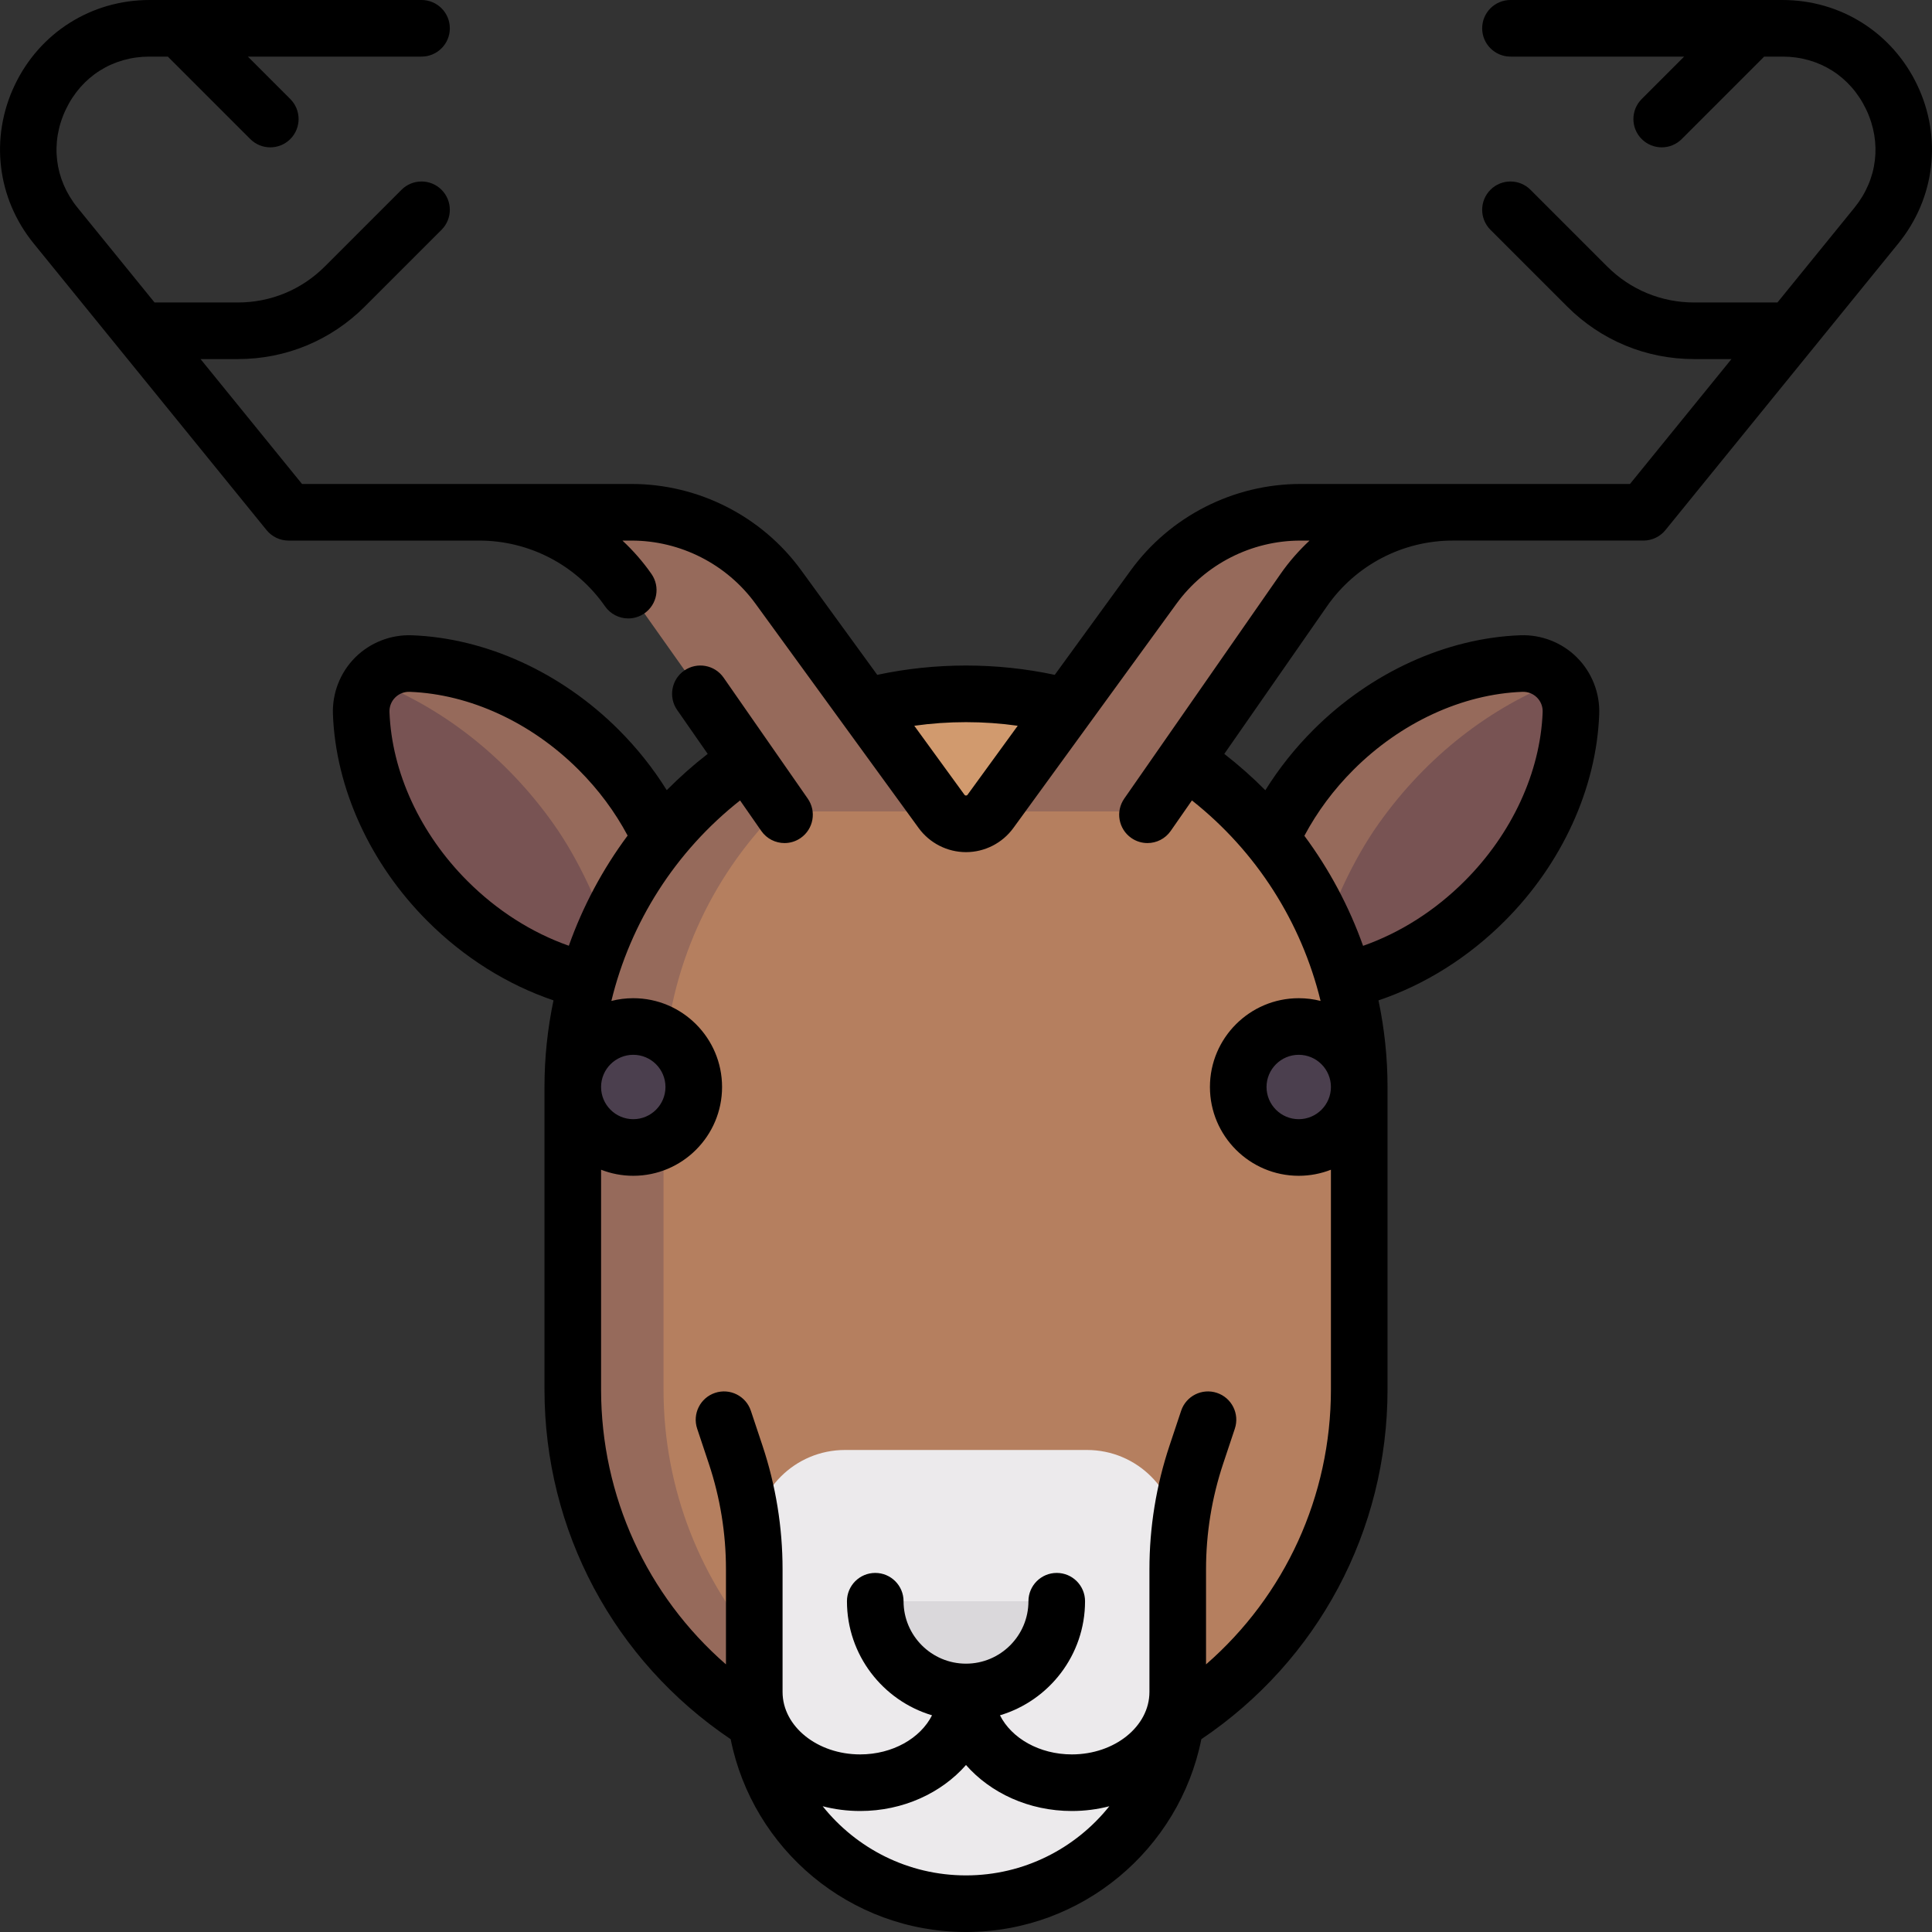 <?xml version="1.0" encoding="iso-8859-1"?>
<!-- Generator: Adobe Illustrator 19.0.0, SVG Export Plug-In . SVG Version: 6.00 Build 0)  -->
<svg xmlns="http://www.w3.org/2000/svg" xmlns:xlink="http://www.w3.org/1999/xlink" version="1.1" id="Capa_1" x="0px" y="0px" viewBox="0 0 512 512" style="enable-background:new 0 0 512 512;" xml:space="preserve" width="512" height="512">
<rect x="0" y="0" width="512" height="512" fill="#333333" stroke="none"/>
<g>
	<g>
		<path style="fill:#966A5B;" d="M403.168,175.848c-17.157,0.644-35.329,8.393-49.788,22.853    c-7.076,7.076-13.403,16.934-17.219,25.235l8.016,40.081c0,0,32.065-8.016,49.283-25.235    c14.459-14.459,22.209-32.631,22.853-49.788C416.591,181.608,410.553,175.571,403.168,175.848z"/>
		<path style="fill:#785353;" d="M413.305,180.351c1.973,2.312,3.133,5.332,3.008,8.642c-0.644,17.157-8.394,35.329-22.853,49.788    c-11.997,11.997-31.174,19.514-41.719,22.978l-2.147-10.734c3.469-10.894,8.899-23.037,15.68-32.624    C378.164,200.179,395.251,187.276,413.305,180.351z"/>
		<path style="fill:#966A5B;" d="M108.832,175.848c17.157,0.644,35.329,8.393,49.788,22.853    c7.076,7.076,13.403,16.934,17.219,25.235l-8.016,40.081c0,0-32.065-8.016-49.283-25.235    c-14.459-14.459-22.209-32.631-22.853-49.788C95.409,181.608,101.447,175.571,108.832,175.848z"/>
		<path style="fill:#785353;" d="M98.695,180.351c-1.973,2.312-3.133,5.332-3.008,8.642c0.644,17.157,8.394,35.329,22.853,49.788    c11.997,11.997,31.174,19.514,41.719,22.978l2.147-10.734c-3.469-10.894-8.899-23.037-15.68-32.624    C133.836,200.179,116.749,187.276,98.695,180.351z"/>
		<path style="fill:#B57F5F;" d="M256,472.435L256,472.435c-57.554,0-104.21-46.656-104.21-104.21v-80.161    c0-57.553,46.656-104.21,104.21-104.21h0c57.553,0,104.21,46.656,104.21,104.21v80.161    C360.21,425.779,313.553,472.435,256,472.435z"/>
		<path style="fill:#966A5B;" d="M175.839,368.226v-80.161c0-53.481,40.305-97.493,92.185-103.463    c-3.951-0.455-7.951-0.747-12.024-0.747c-57.553,0-104.21,46.656-104.21,104.21v80.161c0,57.553,46.656,104.21,104.21,104.21    c4.073,0,8.073-0.293,12.024-0.747C216.144,465.718,175.839,421.706,175.839,368.226z"/>
		<path style="fill:#D19A6E;" d="M227.894,187.799l23.599,29.628c2.487,3.123,7.242,3.092,9.688-0.063l22.925-29.564    c-8.953-2.506-18.353-3.944-28.106-3.944S236.847,185.293,227.894,187.799z"/>
		<path style="fill:#ECEAEC;" d="M256,504.5L256,504.5c-30.99,0-56.113-25.123-56.113-56.113v-40.081    c0-13.282,10.767-24.048,24.048-24.048h64.129c13.282,0,24.048,10.767,24.048,24.048v40.081    C312.113,479.377,286.99,504.5,256,504.5z"/>
		<circle style="fill:#4B3F4E;" cx="167.823" cy="288.065" r="16.032"/>
		<circle style="fill:#4B3F4E;" cx="344.177" cy="288.065" r="16.032"/>
		<path style="fill:#DAD8DB;" d="M231.952,424.339c0,13.282,10.767,24.048,24.048,24.048c13.282,0,24.048-10.767,24.048-24.048    H231.952z"/>
		<path style="fill:#966A5B;" d="M167.379,135.758H151.79l56.113,79.263h41.614l-43.241-59.456    C197.226,143.121,182.767,135.758,167.379,135.758z"/>
		<path style="fill:#966A5B;" d="M346.154,135.758h15.589l-56.113,79.263h-41.614l43.241-59.456    C316.308,143.121,330.767,135.758,346.154,135.758z"/>
	</g>
	<path d="M508.099,22.561C501.476,8.645,487.787,0,472.375,0h-72.084c-4.142,0-7.5,3.358-7.5,7.5s3.358,7.5,7.5,7.5h46.022   l-11.245,11.245c-2.929,2.929-2.929,7.678,0,10.606c1.464,1.464,3.384,2.197,5.303,2.197s3.839-0.732,5.303-2.197L467.526,15h4.849   c9.714,0,18.005,5.236,22.18,14.007s3.01,18.508-3.115,26.047l-20.399,25.106h-22.084c-8.703,0-16.884-3.389-23.038-9.542   l-20.325-20.325c-2.929-2.929-7.678-2.929-10.606,0c-2.929,2.929-2.929,7.678,0,10.606l20.325,20.325   c8.986,8.987,20.935,13.936,33.645,13.936h9.897l-26.891,33.097h-87.341c-17.728,0-34.536,8.56-44.963,22.896l-20.137,27.688   c-15.398-3.291-31.642-3.292-47.043-0.001l-20.136-27.688c-10.427-14.337-27.235-22.896-44.963-22.896H80.038L53.147,95.161h9.897   c12.709,0,24.658-4.949,33.644-13.936L117.013,60.9c2.929-2.929,2.929-7.678,0-10.606c-2.929-2.929-7.678-2.929-10.606,0   L86.081,70.619c-6.153,6.154-14.334,9.542-23.037,9.542H40.959L20.56,55.055c-6.125-7.539-7.29-17.276-3.115-26.047   S29.911,15,39.625,15h4.849l21.852,21.852c1.464,1.464,3.384,2.197,5.303,2.197s3.839-0.732,5.303-2.197   c2.929-2.929,2.929-7.678,0-10.606L65.687,15h46.022c4.142,0,7.5-3.358,7.5-7.5s-3.358-7.5-7.5-7.5H39.625   C24.213,0,10.524,8.645,3.901,22.561S-0.8,52.552,8.918,64.514l61.729,75.974c1.424,1.753,3.563,2.771,5.821,2.771h50.541   c13.283,0,25.741,6.51,33.326,17.414c1.457,2.095,3.791,3.218,6.164,3.218c1.478,0,2.971-0.436,4.276-1.343   c3.4-2.366,4.24-7.04,1.874-10.44c-2.261-3.251-4.855-6.198-7.692-8.848h2.422c12.945,0,25.218,6.25,32.832,16.719l43.241,59.456   c2.91,4.001,7.601,6.39,12.548,6.39s9.639-2.389,12.548-6.39l43.241-59.456c7.614-10.469,19.887-16.719,32.832-16.719h2.422   c-2.837,2.651-5.431,5.597-7.692,8.848l-41.412,59.53c-2.366,3.4-1.526,8.074,1.874,10.439c1.305,0.908,2.798,1.344,4.276,1.344   c2.373,0,4.707-1.123,6.164-3.218l5.622-8.081c17.095,13.501,29.021,32.29,34.094,53.134c-1.854-0.471-3.794-0.723-5.792-0.723   c-12.976,0-23.532,10.557-23.532,23.532s10.557,23.532,23.532,23.532c3.009,0,5.885-0.574,8.532-1.608v58.237   c0,28.284-12.161,54.615-33.097,72.853V415.9c0-9.55,1.531-18.986,4.552-28.047l3.08-9.24c1.31-3.93-0.814-8.177-4.744-9.487   c-3.931-1.309-8.177,0.814-9.487,4.744l-3.08,9.24c-3.531,10.593-5.321,21.625-5.321,32.791v32.487   c0,9.125-9.222,16.548-20.556,16.548c-8.618,0-16.003-4.296-19.053-10.364c13.022-3.885,22.545-15.964,22.545-30.232   c0-4.142-3.358-7.5-7.5-7.5s-7.5,3.358-7.5,7.5c0,9.125-7.423,16.548-16.548,16.548s-16.548-7.423-16.548-16.548   c0-4.142-3.358-7.5-7.5-7.5s-7.5,3.358-7.5,7.5c0,14.268,9.523,26.347,22.545,30.232c-3.051,6.068-10.435,10.364-19.053,10.364   c-11.334,0-20.556-7.423-20.556-16.548V415.9c0-11.165-1.791-22.198-5.321-32.791l-3.08-9.24c-1.31-3.93-5.558-6.054-9.487-4.744   c-3.93,1.31-6.053,5.557-4.744,9.487l3.08,9.24c3.021,9.061,4.552,18.498,4.552,28.047v25.179   c-20.936-18.237-33.097-44.568-33.097-72.853v-58.237c2.647,1.034,5.523,1.608,8.532,1.608c12.976,0,23.532-10.557,23.532-23.532   s-10.557-23.532-23.532-23.532c-2.002,0-3.946,0.253-5.803,0.726c5.06-20.876,16.98-39.621,34.107-53.134l5.62,8.078   c1.458,2.095,3.791,3.218,6.164,3.218c1.478,0,2.971-0.436,4.276-1.344c3.4-2.365,4.24-7.04,1.874-10.439l-22.296-32.052   c-2.365-3.4-7.039-4.24-10.439-1.874c-3.4,2.365-4.24,7.04-1.874,10.439l8.094,11.636c-3.848,2.985-7.467,6.202-10.854,9.616   c-3.568-5.729-7.819-11.091-12.733-16.005c-15.177-15.178-35.154-24.306-54.81-25.044c-5.591-0.205-11.077,1.938-15.031,5.892   s-6.101,9.432-5.89,15.03c0.738,19.655,9.866,39.632,25.044,54.81c9.66,9.66,21.117,16.852,33.408,21.02   c-1.567,7.473-2.388,15.159-2.388,22.96v80.162c0,37.398,18.397,71.838,49.34,92.678C199.461,490.006,225.208,512,256,512   s56.539-21.994,62.37-51.096c30.942-20.84,49.34-55.281,49.34-92.678v-80.162c0-7.786-0.822-15.471-2.396-22.949   c12.308-4.168,23.789-11.369,33.45-21.031c15.178-15.178,24.307-35.156,25.044-54.81c0.21-5.598-1.937-11.076-5.89-15.03   c-3.954-3.954-9.429-6.102-15.032-5.892c-19.654,0.738-39.632,9.867-54.81,25.044c-4.921,4.921-9.178,10.292-12.749,16.031   c-3.391-3.426-7.025-6.643-10.877-9.635l27.214-39.121c7.585-10.904,20.043-17.414,33.326-17.414h50.541   c2.258,0,4.396-1.018,5.821-2.771l61.729-75.974C512.8,52.552,514.723,36.477,508.099,22.561z M256.417,210.61   c-0.05,0.069-0.155,0.212-0.417,0.212s-0.367-0.144-0.417-0.212l-13.291-18.274c9.065-1.276,18.352-1.276,27.416,0L256.417,210.61z    M167.823,279.532c4.705,0,8.532,3.828,8.532,8.532s-3.828,8.532-8.532,8.532s-8.532-3.828-8.532-8.532   S163.118,279.532,167.823,279.532z M123.877,233.478c-12.533-12.533-20.063-28.85-20.661-44.766   c-0.055-1.463,0.48-2.834,1.508-3.861s2.407-1.563,3.861-1.508c15.917,0.598,32.234,8.129,44.766,20.662   c5.259,5.258,9.603,11.111,12.977,17.429c-6.62,8.906-11.87,18.749-15.584,29.199C140.912,247.165,131.708,241.309,123.877,233.478   z M256,497c-15.359,0-29.067-7.168-37.983-18.325c3.153,0.815,6.481,1.26,9.926,1.26c11.389,0,21.544-4.776,28.057-12.188   c6.512,7.412,16.668,12.188,28.057,12.188c3.445,0,6.773-0.445,9.926-1.26C285.067,489.832,271.359,497,256,497z M344.177,296.597   c-4.705,0-8.532-3.828-8.532-8.532s3.828-8.532,8.532-8.532s8.532,3.828,8.532,8.532S348.882,296.597,344.177,296.597z    M358.683,204.004c12.533-12.533,28.85-20.063,44.766-20.662c1.46-0.048,2.834,0.481,3.862,1.508   c1.027,1.027,1.563,2.398,1.508,3.861c-0.598,15.916-8.128,32.233-20.662,44.766c-7.84,7.84-17.07,13.712-26.926,17.178   c-3.713-10.428-8.956-20.259-15.557-29.16C349.052,215.154,353.407,209.28,358.683,204.004z"/>
</g>















</svg>
